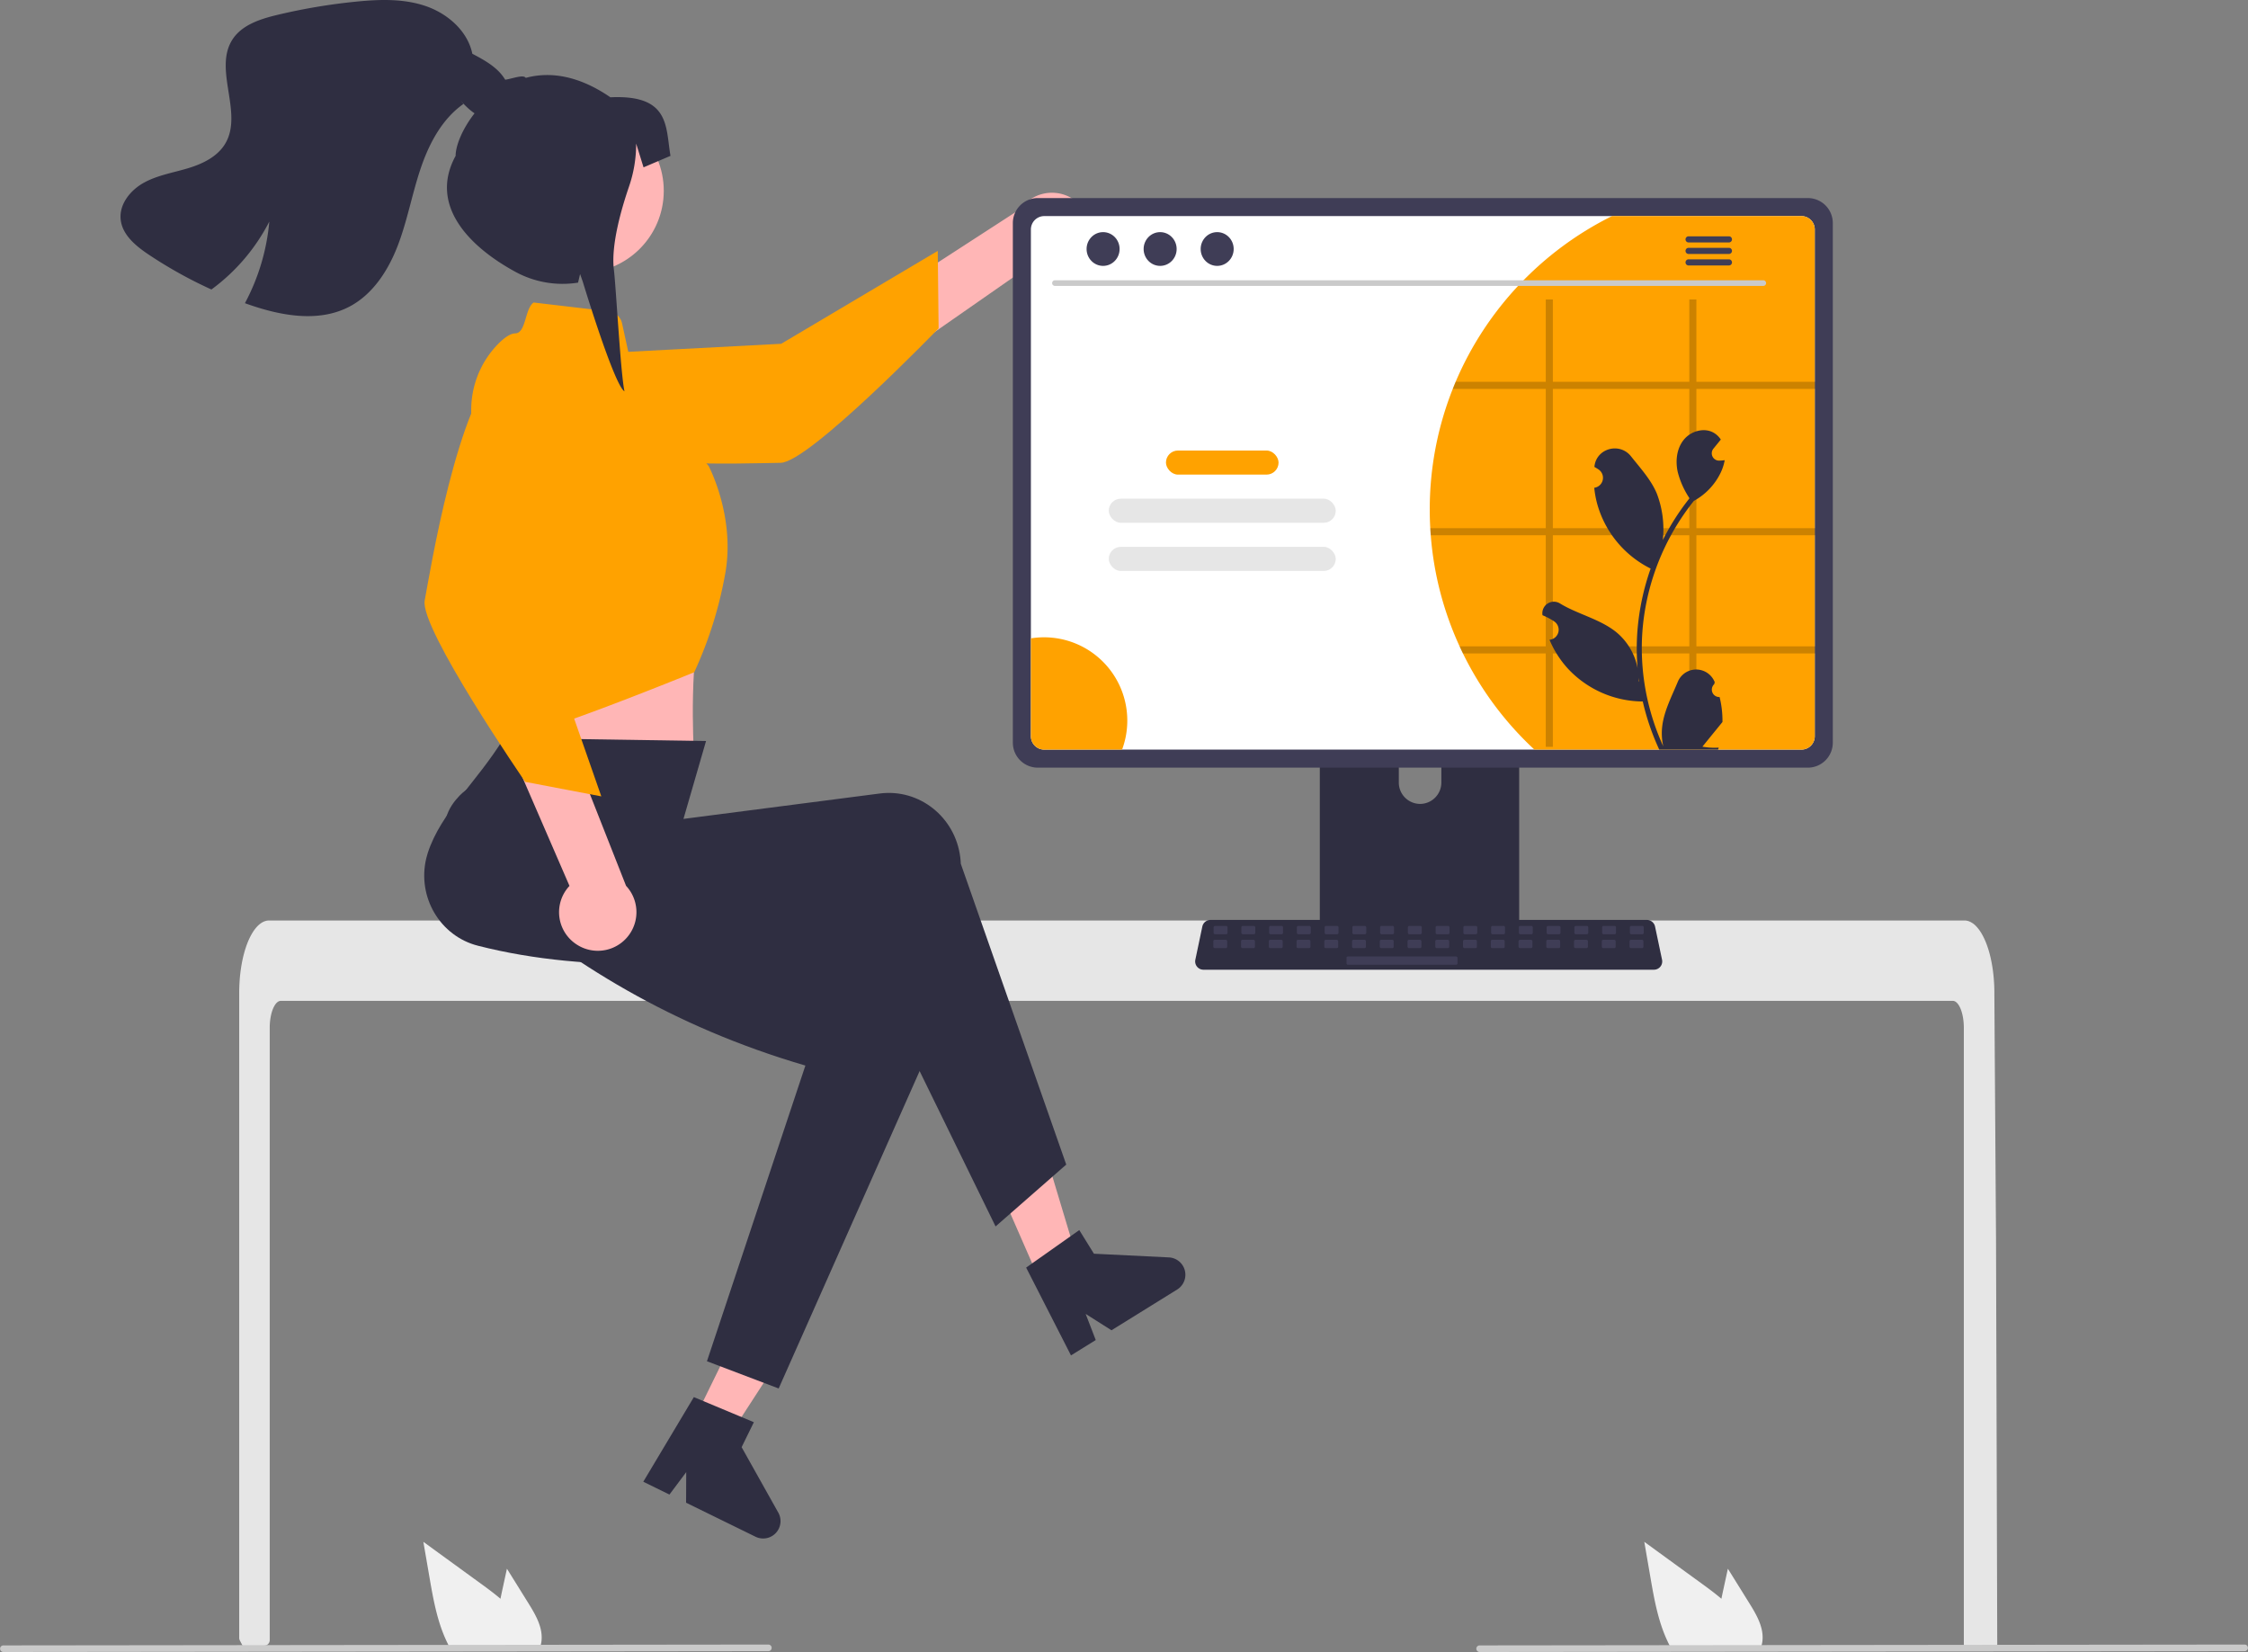 <?xml version="1.0" encoding="UTF-8" standalone="no"?>
<svg
   data-name="Layer 1"
   width="810.131"
   height="595.285"
   viewBox="0 0 810.131 595.285"
   version="1.1"
   id="svg146"
   sodipodi:docname="undraw_designer_life_re_6ywf.svg"
   inkscape:version="1.1.1 (3bf5ae0d25, 2021-09-20)"
   xmlns:inkscape="http://www.inkscape.org/namespaces/inkscape"
   xmlns:sodipodi="http://sodipodi.sourceforge.net/DTD/sodipodi-0.dtd"
   xmlns="http://www.w3.org/2000/svg"
   xmlns:svg="http://www.w3.org/2000/svg">
  <rect x="0" y="0" width="810.131" height="595.285" fill="#808080" stroke="none"/>
  <defs
     id="defs150" />
  <sodipodi:namedview
     id="namedview148"
     pagecolor="#ffffff"
     bordercolor="#666666"
     borderopacity="1.0"
     inkscape:pageshadow="2"
     inkscape:pageopacity="0.0"
     inkscape:pagecheckerboard="0"
     showgrid="false"
     inkscape:zoom="1.5538775"
     inkscape:cx="405.1156"
     inkscape:cy="297.96429"
     inkscape:window-width="2048"
     inkscape:window-height="1043"
     inkscape:window-x="304"
     inkscape:window-y="0"
     inkscape:window-maximized="1"
     inkscape:current-layer="svg146" />
  <polygon
     points="378.969 471.236 391.767 465.509 375.738 412.214 356.848 420.666 378.969 471.236"
     fill="#ffb6b6"
     id="polygon2" />
  <path
     d="M564.736,609.125l19.145-13.52,5.284,8.518,27,1.329a6.261,6.261,0,0,1,2.993,11.575l-23.669,14.683-9.307-5.895,3.634,9.414-8.924,5.536Z"
     transform="translate(-194.934 -152.357)"
     fill="#2f2e41"
     id="path4" />
  <path
     d="M902.658,522.718c0-5.36-1.8-9.71-4.01-9.72h-602.49c-2.22.01-4.01,4.36-4.02,9.72v220.643a2.003,2.003,0,0,1-1.809,1.994q-2.426.233-4.851.433c-.04,0-.08.01-.12.01-.88.08-1.76.14-2.64.21h-.01q-.679-1.255-1.342-2.533a2.011,2.011,0,0,1-.228-.929V510.108c0-1.48.06-2.97.16-4.44a56.884,56.884,0,0,1,.75-6.02c1.69-9.29,5.51-15.58,9.85-15.6h611a4.683,4.683,0,0,1,1.84.39,7.173,7.173,0,0,1,2.27,1.59,14.07,14.07,0,0,1,2.23,3.05c2.14,3.77,3.67,9.39,4.21,15.93,0,.06.01.12.01.18.14,1.62.21,3.27.2,4.92l.14,21.43.09,12.78.27,40.1.1,14.24.44,146.2h0a2,2,0,0,1-2,2h-8.04a2,2,0,0,1-2-2Z"
     transform="translate(-194.934 -152.357)"
     fill="#e6e6e6"
     id="path6" />
  <path
     d="M738.942,383.772H674.023a3.464,3.464,0,0,0-3.459,3.467V489.793h71.845V387.24A3.466,3.466,0,0,0,738.942,383.772Zm-32.241,58.27a7.702,7.702,0,0,1-7.666-7.666V422.548a7.666,7.666,0,0,1,15.332,0v11.829a7.702,7.702,0,0,1-7.666,7.666Z"
     transform="translate(-194.934 -152.357)"
     fill="#2f2e41"
     id="path8" />
  <path
     d="M670.341,486.513v9.894a1.938,1.938,0,0,0,1.934,1.934h68.422a1.944,1.944,0,0,0,1.934-1.934v-9.894Z"
     transform="translate(-194.934 -152.357)"
     fill="#3f3d56"
     id="path10" />
  <path
     d="M586.932,240.957a13.844,13.844,0,0,1-20.158,6.657l-91.638,63.839-2.53-25.441,90.102-58.376a13.919,13.919,0,0,1,24.224,13.32Z"
     transform="translate(-194.934 -152.357)"
     fill="#ffb6b6"
     id="path12" />
  <path
     d="M381.76,281.208s-9.922,14.662,5.648,27.636,78.681,10.393,88.865,10.282,56.913-48.45,56.913-48.45l-.306-27.917-56.418,33.476Z"
     transform="translate(-194.934 -152.357)"
     fill="#ffa200"
     id="path14" />
  <path
     d="M376.142,378.55l1,19s-2.952,16.83-.524,20.462c2.409,3.614,68.568,8.99,68.568,8.99s-2.074-28.336,1.667-48.833Z"
     transform="translate(-194.934 -152.357)"
     fill="#ffb6b6"
     id="path16" />
  <path
     d="M579.186,572.003l-25.467,22.293-49.913-102.081c-49.495,8.512-96.19,11.239-136.579.942-13.675-3.438-22.034-17.558-18.67-31.538q.236-.98.545-1.94c4.834-14.748,17.487-25.183,27.456-41.404l72.817,1.106-8.133,28.062L511.979,438.29c14.225-1.841,27.217,8.456,29.018,22.998q.143,1.152.186,2.313Z"
     transform="translate(-194.934 -152.357)"
     fill="#2f2e41"
     id="path18" />
  <circle
     cx="209.64"
     cy="68.762"
     r="29.568"
     fill="#ffb6b6"
     id="circle20" />
  <path
     d="M387.24,261.362l27.111,3.19a5.532,5.532,0,0,1,4.758,4.313l4.311,19.729,26.877,31.651s9.651,18.096,6.032,38.605a145.273,145.273,0,0,1-11.21,35.748s-66.096,27.032-68.509,23.413-3.196-20.058-3.196-20.058l-8.504-94.602a33.944,33.944,0,0,1,9.756-27.275c2.145-2.11,4.263-3.588,5.986-3.588C384.546,272.354,384.047,263.592,387.24,261.362Z"
     transform="translate(-194.934 -152.357)"
     fill="#ffa200"
     id="path22" />
  <polygon
     points="250.479 510.874 263.06 517.036 293.347 470.36 274.778 461.265 250.479 510.874"
     fill="#ffb6b6"
     id="polygon24" />
  <path
     d="M475.551,652.682l-25.847-9.813,35.474-106.546c-48.193-14.13-84.546-36.889-116.286-63.905-10.768-9.104-18.843-20.795-9.672-31.869q.643-.777,1.343-1.502c10.829-11.118,38.312-8.979,54.4-19.16l35.982,38.416L448.69,468.594l67.551,22.899c13.585,4.605,20.722,19.567,15.941,33.419q-.379,1.097-.85,2.159Z"
     transform="translate(-194.934 -152.357)"
     fill="#2f2e41"
     id="path26" />
  <path
     d="M444.984,655.794,466.609,664.833l-4.41,9.002,13.217,23.581a6.261,6.261,0,0,1-8.216,8.685l-25.014-12.254.05-11.016-6.045,8.079-9.431-4.62Z"
     transform="translate(-194.934 -152.357)"
     fill="#2f2e41"
     id="path28" />
  <path
     d="M402.697,492.659a13.844,13.844,0,0,1-2.534-21.077L355.735,369.117l25.438,2.558L420.551,471.552a13.919,13.919,0,0,1-17.853,21.107Z"
     transform="translate(-194.934 -152.357)"
     fill="#ffb6b6"
     id="path30" />
  <path
     d="M403.871,283.579s-12.407-12.629-28.208.064S349.895,358.708,347.988,368.713s36.221,65.38,36.221,65.38l27.425,5.228-21.641-61.93Z"
     transform="translate(-194.934 -152.357)"
     fill="#ffa200"
     id="path32" />
  <path
     d="M846.443,223.726H568.938a9.008,9.008,0,0,0-8.994,8.994V419.982a9.003,9.003,0,0,0,8.994,8.994H846.443a9.003,9.003,0,0,0,8.994-8.994V232.72A9.008,9.008,0,0,0,846.443,223.726Z"
     transform="translate(-194.934 -152.357)"
     fill="#3f3d56"
     id="path34" />
  <path
     d="M844.126,230.223h-272.87a4.82,4.82,0,0,0-4.81,4.82v182.62a4.818,4.818,0,0,0,4.81,4.81h272.87a4.818,4.818,0,0,0,4.81-4.81v-182.62A4.82,4.82,0,0,0,844.126,230.223Z"
     transform="translate(-194.934 -152.357)"
     fill="#fff"
     id="path36" />
  <path
     d="M790.976,501.785H628.633a2.986,2.986,0,0,1-2.922-3.602l2.519-11.964a2.999,2.999,0,0,1,2.922-2.371H788.457a2.999,2.999,0,0,1,2.922,2.371l2.519,11.964a2.986,2.986,0,0,1-2.922,3.602Z"
     transform="translate(-194.934 -152.357)"
     fill="#2f2e41"
     id="path38" />
  <rect
     x="437.37"
     y="333.645"
     width="5"
     height="3"
     rx="0.488"
     fill="#3f3d56"
     id="rect40" />
  <rect
     x="447.37"
     y="333.645"
     width="5"
     height="3"
     rx="0.488"
     fill="#3f3d56"
     id="rect42" />
  <rect
     x="457.37"
     y="333.645"
     width="5"
     height="3"
     rx="0.488"
     fill="#3f3d56"
     id="rect44" />
  <rect
     x="467.37"
     y="333.645"
     width="5"
     height="3"
     rx="0.488"
     fill="#3f3d56"
     id="rect46" />
  <rect
     x="477.37"
     y="333.645"
     width="5"
     height="3"
     rx="0.488"
     fill="#3f3d56"
     id="rect48" />
  <rect
     x="487.37"
     y="333.645"
     width="5"
     height="3"
     rx="0.488"
     fill="#3f3d56"
     id="rect50" />
  <rect
     x="497.37"
     y="333.645"
     width="5"
     height="3"
     rx="0.488"
     fill="#3f3d56"
     id="rect52" />
  <rect
     x="507.37"
     y="333.645"
     width="5"
     height="3"
     rx="0.488"
     fill="#3f3d56"
     id="rect54" />
  <rect
     x="517.37"
     y="333.645"
     width="5"
     height="3"
     rx="0.488"
     fill="#3f3d56"
     id="rect56" />
  <rect
     x="527.37"
     y="333.645"
     width="5"
     height="3"
     rx="0.488"
     fill="#3f3d56"
     id="rect58" />
  <rect
     x="537.37"
     y="333.645"
     width="5"
     height="3"
     rx="0.488"
     fill="#3f3d56"
     id="rect60" />
  <rect
     x="547.37"
     y="333.645"
     width="5"
     height="3"
     rx="0.488"
     fill="#3f3d56"
     id="rect62" />
  <rect
     x="557.37"
     y="333.645"
     width="5"
     height="3"
     rx="0.488"
     fill="#3f3d56"
     id="rect64" />
  <rect
     x="567.37"
     y="333.645"
     width="5"
     height="3"
     rx="0.488"
     fill="#3f3d56"
     id="rect66" />
  <rect
     x="577.37"
     y="333.645"
     width="5"
     height="3"
     rx="0.488"
     fill="#3f3d56"
     id="rect68" />
  <rect
     x="587.37"
     y="333.645"
     width="5"
     height="3"
     rx="0.488"
     fill="#3f3d56"
     id="rect70" />
  <rect
     x="437.252"
     y="338.645"
     width="5"
     height="3"
     rx="0.488"
     fill="#3f3d56"
     id="rect72" />
  <rect
     x="447.252"
     y="338.645"
     width="5"
     height="3"
     rx="0.488"
     fill="#3f3d56"
     id="rect74" />
  <rect
     x="457.252"
     y="338.645"
     width="5"
     height="3"
     rx="0.488"
     fill="#3f3d56"
     id="rect76" />
  <rect
     x="467.252"
     y="338.645"
     width="5"
     height="3"
     rx="0.488"
     fill="#3f3d56"
     id="rect78" />
  <rect
     x="477.252"
     y="338.645"
     width="5"
     height="3"
     rx="0.488"
     fill="#3f3d56"
     id="rect80" />
  <rect
     x="487.252"
     y="338.645"
     width="5"
     height="3"
     rx="0.488"
     fill="#3f3d56"
     id="rect82" />
  <rect
     x="497.252"
     y="338.645"
     width="5"
     height="3"
     rx="0.488"
     fill="#3f3d56"
     id="rect84" />
  <rect
     x="507.252"
     y="338.645"
     width="5"
     height="3"
     rx="0.488"
     fill="#3f3d56"
     id="rect86" />
  <rect
     x="517.252"
     y="338.645"
     width="5"
     height="3"
     rx="0.488"
     fill="#3f3d56"
     id="rect88" />
  <rect
     x="527.252"
     y="338.645"
     width="5"
     height="3"
     rx="0.488"
     fill="#3f3d56"
     id="rect90" />
  <rect
     x="537.252"
     y="338.645"
     width="5"
     height="3"
     rx="0.488"
     fill="#3f3d56"
     id="rect92" />
  <rect
     x="547.252"
     y="338.645"
     width="5"
     height="3"
     rx="0.488"
     fill="#3f3d56"
     id="rect94" />
  <rect
     x="557.252"
     y="338.645"
     width="5"
     height="3"
     rx="0.488"
     fill="#3f3d56"
     id="rect96" />
  <rect
     x="567.252"
     y="338.645"
     width="5"
     height="3"
     rx="0.488"
     fill="#3f3d56"
     id="rect98" />
  <rect
     x="577.252"
     y="338.645"
     width="5"
     height="3"
     rx="0.488"
     fill="#3f3d56"
     id="rect100" />
  <rect
     x="587.252"
     y="338.645"
     width="5"
     height="3"
     rx="0.488"
     fill="#3f3d56"
     id="rect102" />
  <rect
     x="485.252"
     y="344.645"
     width="40"
     height="3"
     rx="0.488"
     fill="#3f3d56"
     id="rect104" />
  <path
     d="M825.334,730.02l-7.71-12.39-1.54,7.08c-.27,1.24-.54,2.5-.79,3.75-2.19-1.87-4.52-3.6-6.8-5.26q-10.5-7.62-20.99-15.26l2.19,12.7c1.35,7.82,2.76,15.8,6.1,22.95.37.81.77,1.61,1.2,2.39h32.54a10.487,10.487,0,0,0,.54-2.24.775.775,0,0,0,.01-.15C830.594,738.74,827.914,734.17,825.334,730.02Z"
     transform="translate(-194.934 -152.357)"
     fill="#f0f0f0"
     id="path106" />
  <path
     d="M385.334,730.02l-7.71-12.39-1.54,7.08c-.27,1.24-.54,2.5-.79,3.75-2.19-1.87-4.52-3.6-6.8-5.26q-10.5-7.62-20.99-15.26l2.19,12.7c1.35,7.82,2.76,15.8,6.1,22.95.37.81.77,1.61,1.2,2.39h32.54a10.487,10.487,0,0,0,.54-2.24.775.775,0,0,0,.01-.15C390.594,738.74,387.914,734.17,385.334,730.02Z"
     transform="translate(-194.934 -152.357)"
     fill="#f0f0f0"
     id="path108" />
  <path
     d="M1003.875,747.335l-275.75.307a1.191,1.191,0,0,1,0-2.381l275.75-.307a1.191,1.191,0,0,1,0,2.381Z"
     transform="translate(-194.934 -152.357)"
     fill="#cacaca"
     id="path110" />
  <path
     d="M471.875,747.335l-275.75.307a1.191,1.191,0,0,1,0-2.381l275.75-.307a1.191,1.191,0,0,1,0,2.381Z"
     transform="translate(-194.934 -152.357)"
     fill="#cacaca"
     id="path112" />
  <path
     d="M373.306,194.763c-4.77,1.42-9.22-2.57-12.54-6.35l1.18,1.4c-7.81,5.5-12.48,14.46-15.51,23.53-3.03,9.06-4.72,18.55-8.14,27.48-3.42,8.92-8.94,17.55-17.39,22-11.32,5.96-25.19,3.25-37.23-1.05-.16-.06-.31-.11-.47-.17a76.722,76.722,0,0,0,8.78-29.4,69.759,69.759,0,0,1-20.86,24.47,160.14,160.14,0,0,1-22.62-12.58c-4.65-3.11-9.55-7.13-10.09-12.7-.55-5.53,3.58-10.58,8.45-13.24,4.87-2.66,10.47-3.56,15.79-5.16,5.31-1.59,10.73-4.2,13.52-9,6.43-11.04-4.39-26.61,2.51-37.37,3.4-5.29,10-7.41,16.12-8.88a213.117,213.117,0,0,1,28.38-4.79c8.39-.84,17.06-1.15,25.04,1.55,7.98,2.7,15.22,8.97,16.93,17.23,4.66,2.45,9.59,5.16,12.09,9.81C379.746,186.183,378.356,193.263,373.306,194.763Z"
     transform="translate(-194.934 -152.357)"
     fill="#2f2e41"
     id="path114" />
  <path
     d="M366.186,192.902c-4.568,5.722-7.054,11.91-7.054,15.615-9.489,17.342,4.08,32.238,21.423,41.727a35.53,35.53,0,0,0,22.7,3.958l.726-3.097.983,2.79s11.291,37.293,15.016,39.481c-1.413-6.637-3.032-37.367-3.819-43.844-1.089-8.816,2.708-21.94,5.447-29.922a47.111,47.111,0,0,0,2.579-15.289v-.228l2.667,8.567,9.709-4.142c-1.806-10.361,0-22.123-21.656-21.103-11.713-8.055-22.027-9.282-30.5-6.998-1.093-1.69-7.399,1.476-9.22.586"
     transform="translate(-194.934 -152.357)"
     fill="#2f2e41"
     id="path116" />
  <path
     d="M848.936,235.043v182.62a4.818,4.818,0,0,1-4.81,4.81h-96.22a118.076,118.076,0,0,1-25.76-34.66q-.63-1.26-1.2-2.55a117.029,117.029,0,0,1-10.4-40.03c-.07-.85-.13-1.7-.17-2.56-.13-2.2-.19-4.43-.19-6.67a117.535,117.535,0,0,1,8.29-43.51c.33-.86.68-1.71,1.04-2.56a118.399,118.399,0,0,1,56.35-59.71h68.26A4.82,4.82,0,0,1,848.936,235.043Z"
     transform="translate(-194.934 -152.357)"
     fill="#ffa200"
     id="path118" />
  <path
     d="M830.41,255.383H575.086a1.016,1.016,0,0,1,0-2.031H830.41a1.016,1.016,0,0,1,0,2.031Z"
     transform="translate(-194.934 -152.357)"
     fill="#cacaca"
     id="path120" />
  <ellipse
     cx="397.532"
     cy="89.728"
     rx="5.95"
     ry="6.083"
     fill="#3f3d56"
     id="ellipse122" />
  <ellipse
     cx="418.088"
     cy="89.728"
     rx="5.95"
     ry="6.083"
     fill="#3f3d56"
     id="ellipse124" />
  <ellipse
     cx="438.644"
     cy="89.728"
     rx="5.95"
     ry="6.083"
     fill="#3f3d56"
     id="ellipse126" />
  <path
     d="M818.033,237.51H803.431a1.106,1.106,0,0,0,0,2.211h14.602a1.106,1.106,0,0,0,0-2.211Z"
     transform="translate(-194.934 -152.357)"
     fill="#3f3d56"
     id="path128" />
  <path
     d="M818.033,241.66H803.431a1.106,1.106,0,0,0,0,2.211h14.602a1.106,1.106,0,0,0,0-2.211Z"
     transform="translate(-194.934 -152.357)"
     fill="#3f3d56"
     id="path130" />
  <path
     d="M818.033,245.805H803.431a1.106,1.106,0,0,0,0,2.211h14.602a1.106,1.106,0,0,0,0-2.211Z"
     transform="translate(-194.934 -152.357)"
     fill="#3f3d56"
     id="path132" />
  <rect
     x="420.185"
     y="162.344"
     width="40.582"
     height="8.678"
     rx="4.339"
     fill="#ffa200"
     id="rect134" />
  <rect
     x="399.575"
     y="179.7"
     width="81.802"
     height="8.678"
     rx="4.339"
     fill="#e6e6e6"
     id="rect136" />
  <rect
     x="399.575"
     y="197.056"
     width="81.802"
     height="8.678"
     rx="4.339"
     fill="#e6e6e6"
     id="rect138" />
  <path
     d="M601.186,412.003a29.815,29.815,0,0,1-1.88,10.47h-28.05a4.818,4.818,0,0,1-4.81-4.81v-35.28a29.628,29.628,0,0,1,4.74-.38A29.998,29.998,0,0,1,601.186,412.003Z"
     transform="translate(-194.934 -152.357)"
     fill="#ffa200"
     id="path140" />
  <path
     d="M849.186,292.493v-2.56h-42.91v-29.67h-2.55v29.67h-49.18v-29.67h-2.55v29.67h-32.48c-.36.85-.71,1.7-1.04,2.56h33.52v50.18h-41.62c.04.86.1,1.71.17,2.56h41.45v40.03h-31.05q.57,1.29,1.2,2.55h29.85v33.65h2.55v-33.65h49.18v33.65h2.55v-33.65h42.91v-2.55h-42.91v-40.03h42.91v-2.56h-42.91v-50.18Zm-45.46,92.77h-49.18v-40.03h49.18Zm0-42.59h-49.18v-50.18h49.18Z"
     transform="translate(-194.934 -152.357)"
     opacity="0.2"
     id="path142" />
  <path
     d="M814.637,403.526a2.672,2.672,0,0,1-1.937-4.632l.183-.728q-.036-.087-.073-.175a7.176,7.176,0,0,0-13.237.049c-2.165,5.214-4.922,10.438-5.6,15.951a21.23,21.23,0,0,0,.373,7.301,85.115,85.115,0,0,1-7.743-35.351,82.154,82.154,0,0,1,.51-9.165q.422-3.742,1.171-7.431a86.101,86.101,0,0,1,17.075-36.492,22.914,22.914,0,0,0,9.53-9.887,17.478,17.478,0,0,0,1.59-4.776c-.464.061-.935.099-1.399.129-.145.008-.297.015-.441.023l-.055.002a2.648,2.648,0,0,1-2.174-4.313q.3-.37.601-.739c.304-.38.616-.753.92-1.133a1.318,1.318,0,0,0,.099-.114c.35-.434.7-.859,1.05-1.293a7.656,7.656,0,0,0-2.51-2.426c-3.506-2.054-8.343-.631-10.876,2.54-2.54,3.171-3.019,7.621-2.137,11.583a30.682,30.682,0,0,0,4.244,9.461c-.19.243-.388.479-.578.723a86.658,86.658,0,0,0-9.045,14.329,36.024,36.024,0,0,0-2.151-16.733c-2.059-4.966-5.917-9.149-9.315-13.442-4.081-5.157-12.451-2.906-13.17,3.631q-.01.095-.02.19.757.427,1.482.907a3.625,3.625,0,0,1-1.461,6.596l-.074.011a36.067,36.067,0,0,0,.951,5.392,37.134,37.134,0,0,0,18.489,23.273c.297.152.586.304.882.449a88.452,88.452,0,0,0-4.761,22.406,83.894,83.894,0,0,0,.061,13.546l-.023-.16a22.168,22.168,0,0,0-7.568-12.8c-5.824-4.784-14.052-6.546-20.334-10.391a4.16,4.16,0,0,0-6.372,4.047q.013.084.026.168a24.351,24.351,0,0,1,2.73,1.316q.757.427,1.482.907a3.625,3.625,0,0,1-1.461,6.596l-.074.011c-.053.008-.099.015-.152.023a36.097,36.097,0,0,0,6.64,10.397,37.167,37.167,0,0,0,26.955,11.827h.008a88.426,88.426,0,0,0,5.94,17.341h21.22c.076-.236.145-.479.213-.715a24.109,24.109,0,0,1-5.872-.35c1.574-1.932,3.149-3.879,4.723-5.811a1.318,1.318,0,0,0,.099-.114c.799-.989,1.605-1.97,2.403-2.959l0-.001a35.315,35.315,0,0,0-1.035-8.996Zm-24.299-47.801.011-.015-.011.03Zm-4.7,42.371-.183-.411c.008-.297.008-.593,0-.897,0-.084-.015-.167-.015-.251.068.525.129,1.05.205,1.574Z"
     transform="translate(-194.934 -152.357)"
     fill="#2f2e41"
     id="path144" />
</svg>
